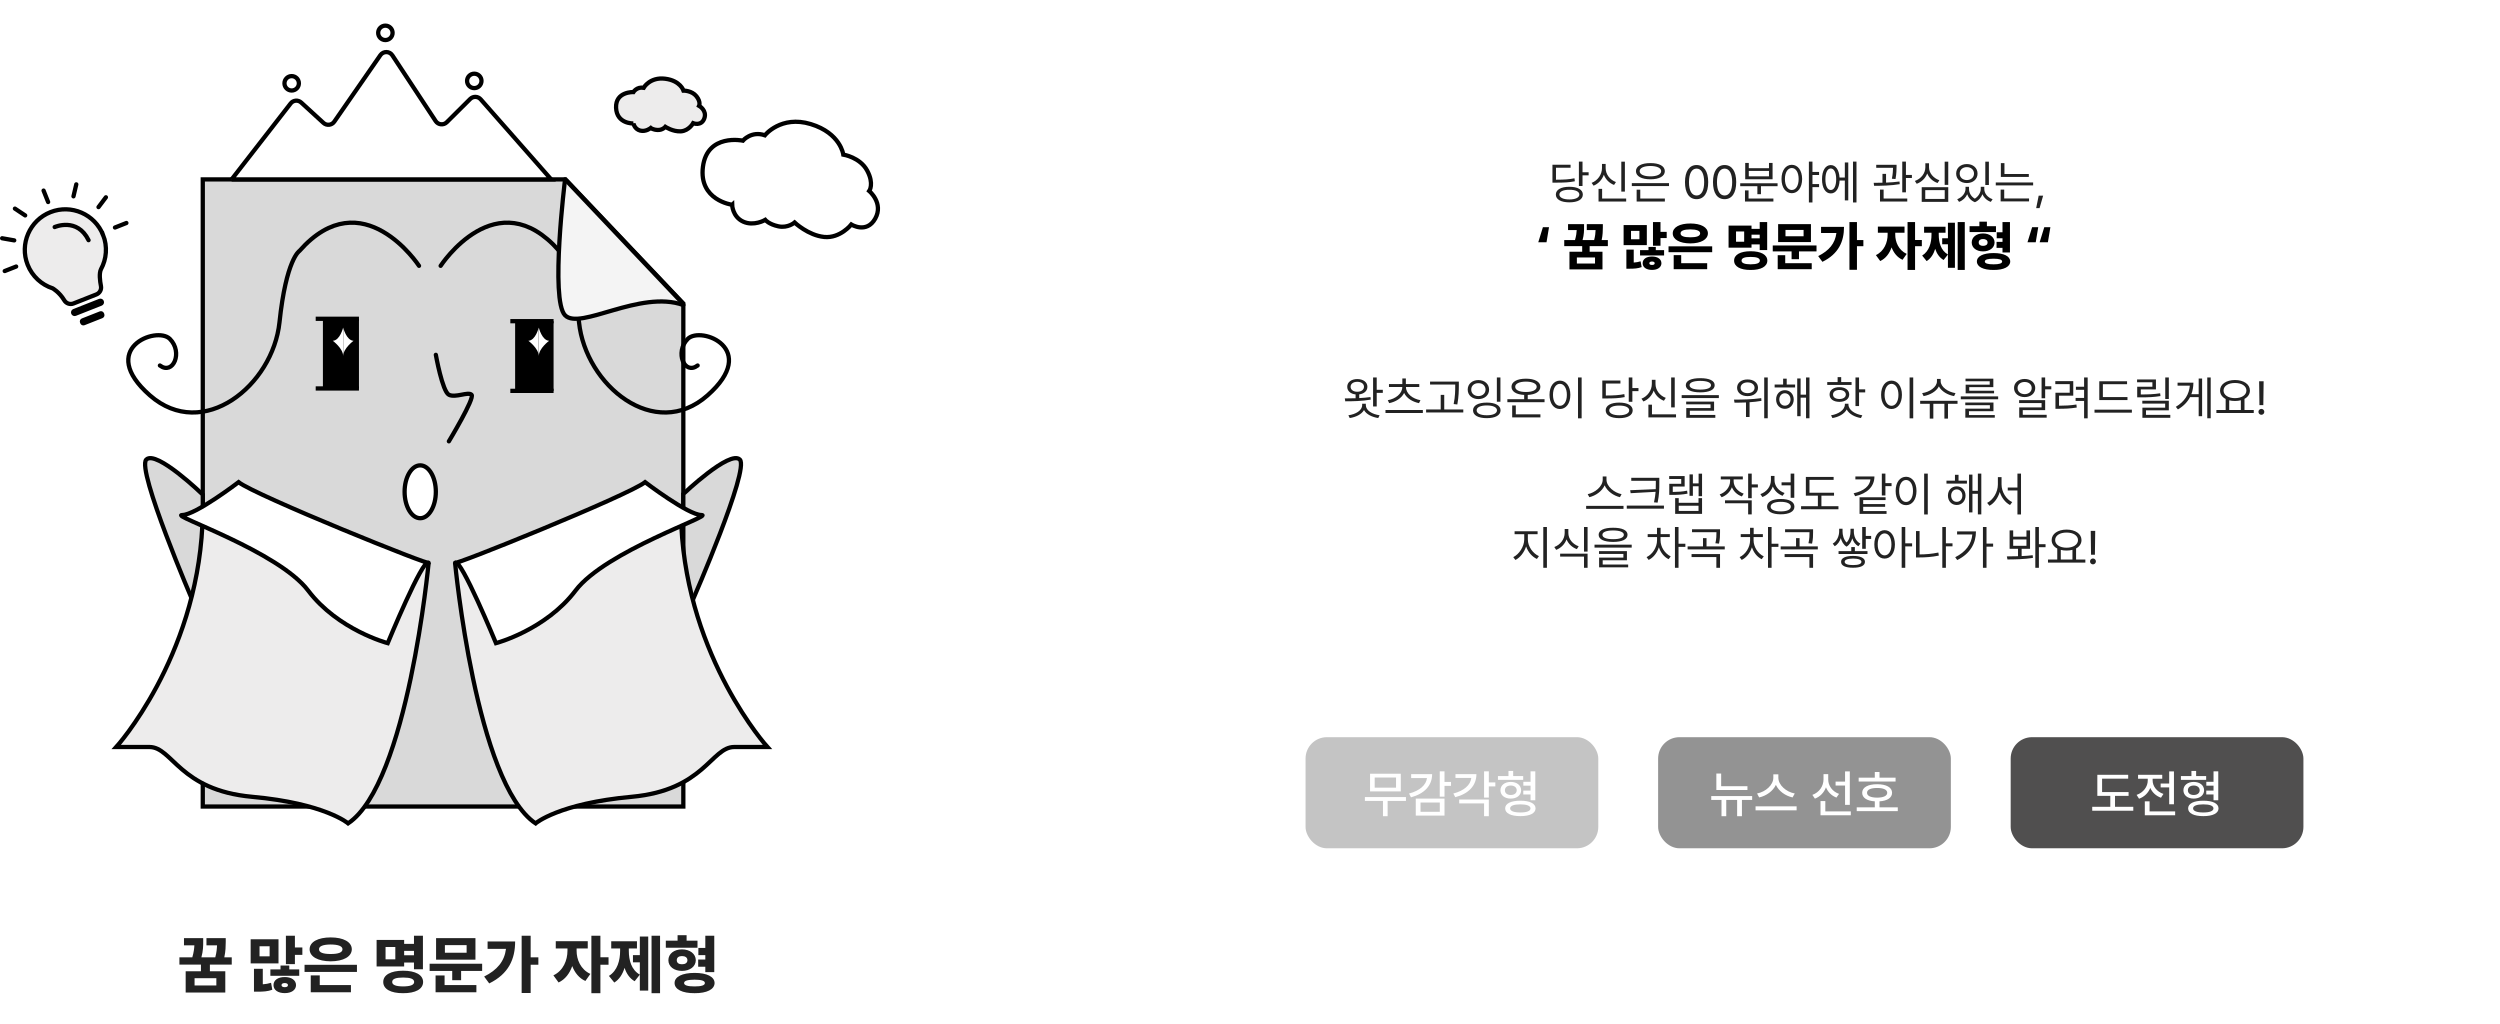 <svg width="1170" height="479" viewBox="0 0 1170 479" fill="none" xmlns="http://www.w3.org/2000/svg">
<path d="M95.098 439.061V440.789C95.098 442.591 95.098 444.949 94.248 448.025H100.752C101.367 445.726 101.514 443.953 101.572 442.4H96.621V439.061H105.645V440.877C105.615 442.796 105.615 445.11 104.971 448.025H108.457V451.424H98.232V454.559H105.439V464.49H86.894V454.559H94.043V451.424H83.965V448.025H90C90.689 445.682 90.894 443.895 90.967 442.4H86.103V439.061H95.098ZM91.055 457.811V461.209H101.25V457.811H91.055ZM138.018 437.918V443.426H141.504V446.883H138.018V451.219H133.799V437.918H138.018ZM130.342 439.588V450.867H117.305V439.588H130.342ZM121.465 442.84V447.557H126.182V442.84H121.465ZM122.988 453.387V460.652C124.38 460.55 125.625 460.345 126.855 459.949L127.441 463.201C125.303 463.992 123.252 464.109 120.439 464.109H118.857V453.387H122.988ZM140.039 453.68V456.668H126.533V453.68H131.279V451.863H135.381V453.68H140.039ZM133.271 457.254C136.377 457.254 138.516 458.689 138.545 461.033C138.516 463.348 136.377 464.783 133.271 464.783C130.107 464.783 127.998 463.348 127.998 461.033C127.998 458.689 130.107 457.254 133.271 457.254ZM133.271 460.066C132.393 460.096 131.748 460.359 131.748 461.033C131.748 461.736 132.393 462 133.271 462C134.121 462 134.766 461.736 134.766 461.033C134.766 460.359 134.121 460.096 133.271 460.066ZM167.051 451.541V454.852H142.529V451.541H167.051ZM164.238 461.004V464.373H145.43V456.492H149.648V461.004H164.238ZM154.775 438.709C160.693 438.709 164.619 440.818 164.648 444.246C164.619 447.732 160.693 449.871 154.775 449.9C148.828 449.871 144.902 447.732 144.902 444.246C144.902 440.818 148.828 438.709 154.775 438.709ZM154.775 442.02C151.23 442.049 149.268 442.781 149.297 444.246C149.268 445.799 151.23 446.473 154.775 446.473C158.291 446.473 160.283 445.799 160.283 444.246C160.283 442.781 158.291 442.049 154.775 442.02ZM197.93 437.918V453.621H193.74V450.457H189.141V452.303H176.25V439.881H189.141V441.727H193.74V437.918H197.93ZM180.439 443.191V448.963H185.01V443.191H180.439ZM188.643 454.295C194.443 454.295 197.988 456.229 198.018 459.568C197.988 462.908 194.443 464.842 188.643 464.812C182.9 464.842 179.355 462.908 179.355 459.568C179.355 456.229 182.9 454.295 188.643 454.295ZM188.643 457.488C185.273 457.488 183.545 458.104 183.545 459.568C183.545 460.975 185.273 461.619 188.643 461.648C192.07 461.619 193.799 460.975 193.828 459.568C193.799 458.104 192.07 457.488 188.643 457.488ZM189.141 447.059H193.74V445.008H189.141V447.059ZM225.645 451.043V454.383H215.801V458.748H211.641V454.383H201.064V451.043H225.645ZM222.51 439.061V449.139H204.082V439.061H222.51ZM208.213 442.312V445.887H218.379V442.312H208.213ZM222.949 461.004V464.373H203.848V456.521H208.066V461.004H222.949ZM248.35 437.918V448.025H251.953V451.482H248.35V464.725H244.131V437.918H248.35ZM241.084 440.613C241.084 448.787 238.096 455.76 228.955 460.242L226.582 457.02C232.749 453.929 236.06 449.915 236.807 444.07H228.193V440.613H241.084ZM269.854 444.949C269.824 448.992 271.699 453.709 276.299 455.789L273.955 459.1C270.996 457.781 268.975 455.188 267.803 452.127C266.616 455.525 264.507 458.367 261.416 459.803L258.984 456.463C263.643 454.295 265.576 449.344 265.576 444.949V443.895H260.098V440.467H275.068V443.895H269.854V444.949ZM280.986 437.918V447.996H284.795V451.482H280.986V464.812H276.768V437.918H280.986ZM308.906 437.918V464.812H304.922V437.918H308.906ZM303.369 438.299V463.611H299.443V450.369H296.221V447H299.443V438.299H303.369ZM294.287 444.979C294.287 449.402 295.459 453.855 299.443 456.141L297.012 459.217C294.683 457.884 293.188 455.657 292.295 452.947C291.387 455.892 289.849 458.382 287.49 459.832L284.971 456.727C288.984 454.236 290.215 449.432 290.215 444.979V443.895H286.055V440.525H298.096V443.895H294.287V444.979ZM326.426 440.232V443.543H311.602V440.232H317.109V437.684H321.328V440.232H326.426ZM319.16 444.305C322.881 444.305 325.605 446.385 325.635 449.373C325.605 452.361 322.881 454.383 319.16 454.383C315.439 454.383 312.803 452.361 312.803 449.373C312.803 446.385 315.439 444.305 319.16 444.305ZM319.16 447.439C317.695 447.439 316.729 448.084 316.729 449.373C316.729 450.662 317.695 451.277 319.16 451.277C320.654 451.277 321.709 450.662 321.709 449.373C321.709 448.084 320.654 447.439 319.16 447.439ZM334.277 437.918V454.969H330.088V452.42H326.748V449.051H330.088V447H326.836V443.631H330.088V437.918H334.277ZM325.078 455.32C330.82 455.32 334.395 457.078 334.424 460.066C334.395 463.025 330.82 464.842 325.078 464.812C319.307 464.842 315.703 463.025 315.703 460.066C315.703 457.078 319.307 455.32 325.078 455.32ZM325.078 458.484C321.855 458.514 320.156 458.953 320.156 460.066C320.156 461.15 321.855 461.648 325.078 461.648C328.213 461.648 329.883 461.15 329.883 460.066C329.883 458.953 328.213 458.514 325.078 458.484Z" fill="#222222"/>
<g filter="url(#filter0_d_1035_872)">
<path fill-rule="evenodd" clip-rule="evenodd" d="M585.891 0C552.202 0 524.891 27.311 524.891 61V202.9L466.154 231.423C462.399 233.246 462.399 238.595 466.154 240.418L524.891 268.941V410C524.891 443.689 552.202 471 585.891 471H1102.89C1136.58 471 1163.89 443.689 1163.89 410V61C1163.89 27.311 1136.58 0 1102.89 0H585.891Z" fill="white"/>
</g>
<path d="M740.617 75.641V80.625H743.475V82.043H740.617V87.049H738.92V75.641H740.617ZM734.473 87.414C738.361 87.414 740.768 88.768 740.768 91.045C740.768 93.365 738.361 94.697 734.473 94.697C730.562 94.697 728.135 93.365 728.135 91.045C728.135 88.768 730.562 87.414 734.473 87.414ZM734.473 88.811C731.594 88.789 729.789 89.648 729.789 91.045C729.789 92.463 731.594 93.344 734.473 93.344C737.33 93.344 739.135 92.463 739.135 91.045C739.135 89.648 737.33 88.789 734.473 88.811ZM735.031 77.102V78.498H728.199V84.106C732.066 84.084 734.301 83.966 736.857 83.439L737.029 84.836C734.365 85.373 732.066 85.481 728.027 85.481H726.545V77.102H735.031ZM760.447 75.662V89.67H758.771V75.662H760.447ZM761.049 92.914V94.332H748.115V88.381H749.791V92.914H761.049ZM751.445 78.648C751.424 81.549 753.422 84.17 756.258 85.201L755.377 86.555C753.164 85.706 751.445 83.987 750.607 81.785C749.759 84.127 748.019 86.007 745.795 86.898L744.871 85.588C747.771 84.471 749.727 81.656 749.727 78.648V76.736H751.445V78.648ZM781.094 85.717V87.092H763.691V85.717H781.094ZM779.16 92.914V94.332H765.947V88.768H767.645V92.914H779.16ZM772.393 76.328C776.496 76.307 779.139 77.725 779.139 80.109C779.139 82.494 776.496 83.912 772.393 83.912C768.246 83.912 765.625 82.494 765.625 80.109C765.625 77.725 768.246 76.307 772.393 76.328ZM772.393 77.682C769.32 77.682 767.344 78.606 767.365 80.109C767.344 81.613 769.32 82.537 772.393 82.537C775.443 82.537 777.42 81.613 777.42 80.109C777.42 78.606 775.443 77.682 772.393 77.682ZM794.006 93.215C790.547 93.215 788.57 90.314 788.57 85.223C788.57 80.174 790.59 77.231 794.006 77.231C797.422 77.231 799.441 80.174 799.441 85.223C799.441 90.314 797.443 93.215 794.006 93.215ZM794.006 91.496C796.24 91.496 797.551 89.24 797.551 85.223C797.551 81.205 796.24 78.906 794.006 78.906C791.771 78.906 790.439 81.205 790.439 85.223C790.439 89.24 791.75 91.496 794.006 91.496ZM807.111 93.215C803.652 93.215 801.676 90.314 801.676 85.223C801.676 80.174 803.695 77.231 807.111 77.231C810.527 77.231 812.547 80.174 812.547 85.223C812.547 90.314 810.549 93.215 807.111 93.215ZM807.111 91.496C809.346 91.496 810.656 89.24 810.656 85.223C810.656 81.205 809.346 78.906 807.111 78.906C804.877 78.906 803.545 81.205 803.545 85.223C803.545 89.24 804.855 91.496 807.111 91.496ZM831.904 85.76V87.135H824.127V90.873H822.451V87.135H814.416V85.76H831.904ZM829.949 92.914V94.332H816.65V89.111H818.326V92.914H829.949ZM818.434 76.264V78.713H827.887V76.264H829.562V83.891H816.758V76.264H818.434ZM818.434 82.516H827.887V80.002H818.434V82.516ZM838.564 77.123C841.379 77.144 843.377 79.723 843.398 83.783C843.377 87.844 841.379 90.422 838.564 90.422C835.729 90.422 833.752 87.844 833.752 83.783C833.752 79.723 835.729 77.144 838.564 77.123ZM838.564 78.627C836.674 78.648 835.342 80.668 835.342 83.783C835.342 86.898 836.674 88.918 838.564 88.918C840.477 88.918 841.766 86.898 841.766 83.783C841.766 80.668 840.477 78.648 838.564 78.627ZM851.326 80.453V81.893H848.232V86.147H851.326V87.564H848.232V94.74H846.557V75.641H848.232V80.453H851.326ZM868.836 75.641V94.74H867.203V75.641H868.836ZM864.99 76.049V93.773H863.379V84.492H860.93C860.747 88.209 859.168 90.529 856.805 90.529C854.312 90.529 852.701 87.951 852.701 83.891C852.701 79.83 854.312 77.252 856.805 77.252C859.125 77.252 860.693 79.497 860.908 83.096H863.379V76.049H864.99ZM856.805 78.842C855.258 78.842 854.27 80.775 854.291 83.891C854.27 86.984 855.258 88.939 856.805 88.918C858.352 88.939 859.34 86.984 859.34 83.891C859.34 80.775 858.352 78.842 856.805 78.842ZM887.592 77.123V78.133C887.57 79.379 887.57 81.291 887.098 83.783L885.4 83.654C885.862 81.366 885.905 79.744 885.938 78.541H878.074V77.123H887.592ZM882.672 81.356V85.459C884.788 85.373 886.979 85.223 888.967 84.943L889.074 86.189C885.078 86.877 880.459 86.963 877.064 86.963L876.893 85.566C878.128 85.556 879.524 85.545 880.996 85.502V81.356H882.672ZM891.975 75.641V81.871H894.768V83.311H891.975V90.014H890.256V75.641H891.975ZM892.598 92.914V94.332H879.836V88.725H881.533V92.914H892.598ZM911.783 75.662V86.512H910.107V75.662H911.783ZM911.783 87.607V94.482H899.365V87.607H911.783ZM901.02 88.982V93.107H910.129V88.982H901.02ZM902.781 78.283C902.76 80.99 904.822 83.375 907.637 84.363L906.777 85.652C904.564 84.89 902.803 83.278 901.943 81.184C901.095 83.418 899.312 85.18 897.023 86.018L896.164 84.686C899.064 83.676 901.062 81.098 901.062 78.283V76.414H902.781V78.283ZM921.494 88.467C921.494 90.153 922.396 91.947 924.223 92.978C926.027 91.851 926.994 89.949 926.994 88.467V87.414H928.648V88.467C928.648 90.422 930.088 92.398 932.537 93.236L931.699 94.482C929.787 93.806 928.444 92.474 927.789 90.873C927.198 92.42 926.027 93.881 924.266 94.633C922.407 93.924 921.226 92.517 920.656 90.916C919.979 92.463 918.658 93.795 916.832 94.482L915.973 93.236C918.379 92.334 919.84 90.293 919.861 88.467V87.414H921.494V88.467ZM930.797 75.662V86.576H929.121V75.662H930.797ZM920.484 76.779C923.385 76.779 925.49 78.584 925.49 81.248C925.49 83.869 923.385 85.674 920.484 85.674C917.584 85.674 915.479 83.869 915.479 81.248C915.479 78.584 917.584 76.779 920.484 76.779ZM920.484 78.219C918.529 78.197 917.111 79.465 917.133 81.248C917.111 83.01 918.529 84.256 920.484 84.277C922.418 84.256 923.836 83.01 923.836 81.248C923.836 79.465 922.418 78.197 920.484 78.219ZM949.488 81.441V82.795H936.404V76.35H938.08V81.441H949.488ZM951.508 85.394V86.769H934.02V85.394H951.508ZM949.596 92.871V94.268H936.297V88.725H937.973V92.871H949.596ZM956.191 91.561L954.516 97.404H952.926L954.107 91.561H956.191Z" fill="#222222"/>
<path d="M751.831 224.455C751.831 227.721 755.569 230.643 758.899 231.266L758.126 232.684C755.247 232.018 752.207 229.966 750.972 227.141C749.736 229.955 746.707 232.007 743.817 232.684L743.044 231.266C746.353 230.621 750.069 227.742 750.069 224.455V222.994H751.831V224.455ZM759.802 236.744V238.141H742.313V236.744H759.802ZM776.56 223.596V225.959C776.56 228.773 776.56 231.373 775.765 235.24L774.067 235.09C774.486 233.253 774.701 231.663 774.819 230.17L763.153 230.814L762.917 229.418L774.884 228.924C774.916 227.914 774.916 226.937 774.927 225.959V225.014H763.433V223.596H776.56ZM778.729 236.637V238.055H761.327V236.637H778.729ZM796.562 221.662V232.232H794.95V227.57H792.265V232.039H790.696V222.006H792.265V226.217H794.95V221.662H796.562ZM785.647 233.113V235.305H794.907V233.113H796.562V240.482H783.972V233.113H785.647ZM785.647 239.107H794.907V236.68H785.647V239.107ZM788.419 222.801V227.699H782.854V230.234C785.368 230.202 787.291 230.105 789.558 229.633L789.751 231.029C787.28 231.502 785.239 231.609 782.468 231.609H781.222V226.41H786.808V224.176H781.179V222.801H788.419ZM811.343 225.186C811.343 227.721 813.212 230.041 816.048 231.029L815.188 232.34C813.008 231.566 811.343 229.998 810.526 228.021C809.71 230.191 807.959 231.878 805.714 232.705L804.812 231.395C807.669 230.385 809.667 227.914 809.688 225.186V224.369H805.327V222.994H815.64V224.369H811.343V225.186ZM819.808 221.641V226.689H822.687V228.129H819.808V233.156H818.132V221.641H819.808ZM819.808 234.166V240.74H818.132V235.541H807.304V234.166H819.808ZM830.464 224.648C830.442 227.377 832.376 229.783 835.19 230.729L834.245 232.039C832.14 231.244 830.485 229.697 829.669 227.678C828.842 229.966 827.091 231.749 824.792 232.619L823.868 231.244C826.812 230.213 828.767 227.678 828.788 224.713V222.736H830.464V224.648ZM839.724 221.641V232.963H838.026V227.141H833.772V225.744H838.026V221.641H839.724ZM833.386 233.521C837.36 233.521 839.788 234.832 839.788 237.131C839.788 239.408 837.36 240.697 833.386 240.697C829.411 240.697 826.983 239.408 826.983 237.131C826.983 234.832 829.411 233.521 833.386 233.521ZM833.386 234.854C830.464 234.854 828.638 235.713 828.659 237.131C828.638 238.506 830.464 239.344 833.386 239.344C836.308 239.344 838.112 238.506 838.112 237.131C838.112 235.713 836.308 234.854 833.386 234.854ZM858.329 230.6V231.975H852.421V236.916H860.392V238.334H842.903V236.916H850.767V231.975H845.138V223.209H858.136V224.584H846.835V230.6H858.329ZM882.37 221.641V226.109H885.249V227.506H882.37V231.867H880.694V221.641H882.37ZM877.235 222.994C877.214 227.764 873.841 230.943 868.212 232.232L867.503 230.857C872.369 229.794 875.087 227.377 875.366 224.369H868.319V222.994H877.235ZM882.456 232.727V234.016H871.972V235.906H882.241V237.195H871.972V239.172H882.907V240.482H870.274V232.727H882.456ZM902.2 221.641V240.783H900.503V221.641H902.2ZM892.038 223.123C894.874 223.145 896.915 225.723 896.915 229.783C896.915 233.844 894.874 236.422 892.038 236.422C889.181 236.422 887.161 233.844 887.161 229.783C887.161 225.723 889.181 223.145 892.038 223.123ZM892.038 224.627C890.126 224.648 888.794 226.668 888.794 229.783C888.794 232.898 890.126 234.918 892.038 234.918C893.95 234.918 895.282 232.898 895.282 229.783C895.282 226.668 893.95 224.648 892.038 224.627ZM920.526 224.949V226.324H910.944V224.949H914.919V222.221H916.595V224.949H920.526ZM915.735 227.613C918.142 227.613 919.86 229.418 919.882 231.953C919.86 234.51 918.142 236.336 915.735 236.336C913.351 236.336 911.632 234.51 911.632 231.953C911.632 229.418 913.351 227.613 915.735 227.613ZM915.735 229.031C914.231 229.053 913.136 230.277 913.136 231.953C913.136 233.65 914.231 234.875 915.735 234.854C917.261 234.875 918.378 233.65 918.378 231.953C918.378 230.277 917.261 229.053 915.735 229.031ZM927.251 221.641V240.74H925.64V231.094H923.104V239.795H921.515V222.113H923.104V229.697H925.64V221.641H927.251ZM936.726 226.775C936.726 230.234 938.938 233.715 941.71 234.982L940.7 236.357C938.53 235.24 936.736 232.952 935.888 230.234C935.039 233.092 933.245 235.541 931.075 236.701L929.979 235.348C932.772 233.973 935.007 230.299 935.007 226.775V223.295H936.726V226.775ZM945.835 221.641V240.783H944.159V229.547H939.626V228.172H944.159V221.641H945.835ZM715.039 252.506C715.039 255.75 717.402 259.037 720.217 260.262L719.271 261.594C717.037 260.573 715.104 258.371 714.223 255.729C713.32 258.532 711.397 260.971 709.217 262.066L708.207 260.734C710.936 259.424 713.32 255.814 713.342 252.506V250.014H708.83V248.617H719.594V250.014H715.039V252.506ZM723.955 246.641V265.74H722.258V246.641H723.955ZM733.988 249.412C733.967 252.205 735.986 254.676 738.822 255.664L737.963 256.996C735.75 256.19 733.999 254.536 733.15 252.42C732.302 254.687 730.529 256.47 728.295 257.34L727.414 256.008C730.271 254.955 732.27 252.291 732.27 249.412V247.586H733.988V249.412ZM742.99 259.102V265.74H741.314V260.498H730.143V259.102H742.99ZM742.99 246.641V258.156H741.314V246.641H742.99ZM754.936 246.984C759.189 246.984 761.682 248.145 761.682 250.271C761.682 252.441 759.189 253.602 754.936 253.623C750.682 253.602 748.168 252.441 748.168 250.271C748.168 248.145 750.682 246.984 754.936 246.984ZM754.936 248.252C751.756 248.252 749.908 249.025 749.93 250.271C749.908 251.604 751.756 252.334 754.936 252.334C758.094 252.334 759.963 251.604 759.963 250.271C759.963 249.025 758.094 248.252 754.936 248.252ZM763.637 254.912V256.287H746.234V254.912H763.637ZM761.402 257.941V262.217H750.059V264.193H761.982V265.525H748.383V260.971H759.748V259.23H748.34V257.941H761.402ZM777.129 252.871C777.129 255.922 779.127 259.059 781.898 260.391L780.91 261.701C778.805 260.67 777.14 258.586 776.355 256.115C775.518 258.769 773.745 260.992 771.564 262.045L770.598 260.734C773.391 259.424 775.475 256.158 775.496 252.871V251.346H771.113V249.971H775.475V247.006H777.172V249.971H781.469V251.346H777.129V252.871ZM785.551 246.641V254.482H788.752V255.922H785.551V265.74H783.875V246.641H785.551ZM807.186 255.729V257.125H789.805V255.729H797.002V251.861H798.656V255.729H807.186ZM804.973 259.316V265.74H803.254V260.713H791.652V259.316H804.973ZM804.973 247.693V249.133C804.973 250.594 804.973 252.248 804.5 254.418L802.803 254.246C803.297 252.098 803.297 250.572 803.297 249.133V249.068H791.867V247.693H804.973ZM820.678 252.871C820.678 255.922 822.676 259.059 825.447 260.391L824.459 261.701C822.354 260.67 820.688 258.586 819.904 256.115C819.066 258.769 817.294 260.992 815.113 262.045L814.146 260.734C816.939 259.424 819.023 256.158 819.045 252.871V251.346H814.662V249.971H819.023V247.006H820.721V249.971H825.018V251.346H820.678V252.871ZM829.1 246.641V254.482H832.301V255.922H829.1V265.74H827.424V246.641H829.1ZM850.734 255.729V257.125H833.354V255.729H840.551V251.861H842.205V255.729H850.734ZM848.521 259.316V265.74H846.803V260.713H835.201V259.316H848.521ZM848.521 247.693V249.133C848.521 250.594 848.521 252.248 848.049 254.418L846.352 254.246C846.846 252.098 846.846 250.572 846.846 249.133V249.068H835.416V247.693H848.521ZM873.186 246.641V250.809H875.699V252.227H873.186V256.824H871.51V246.641H873.186ZM862.314 248.789C862.314 250.196 862.712 252.42 864.205 253.902C865.623 252.463 866.031 250.271 866.031 248.811V247.479H866.396V247.457H867.6V248.789C867.6 250.809 868.438 253.279 870.65 254.418L869.727 255.621C868.233 254.837 867.342 253.473 866.869 251.947C866.429 253.483 865.623 254.966 864.184 255.836C862.723 254.944 861.906 253.387 861.498 251.84C860.993 253.365 860.102 254.805 858.641 255.621L857.717 254.418C859.865 253.193 860.703 250.594 860.725 248.789V247.457H862.314V248.789ZM873.98 257.941V259.273H860.445V257.941H866.396V256.029H868.072V257.941H873.98ZM867.234 260.176C870.736 260.176 872.799 261.164 872.799 262.926C872.799 264.752 870.736 265.697 867.234 265.697C863.668 265.697 861.605 264.752 861.627 262.926C861.605 261.164 863.668 260.176 867.234 260.176ZM867.234 261.4C864.699 261.422 863.281 261.98 863.303 262.926C863.281 263.914 864.699 264.473 867.234 264.451C869.705 264.473 871.145 263.914 871.145 262.926C871.145 261.98 869.705 261.422 867.234 261.4ZM881.994 248.123C884.809 248.145 886.807 250.723 886.828 254.783C886.807 258.844 884.809 261.422 881.994 261.422C879.158 261.422 877.182 258.844 877.182 254.783C877.182 250.723 879.158 248.145 881.994 248.123ZM881.994 249.627C880.104 249.648 878.771 251.668 878.771 254.783C878.771 257.898 880.104 259.918 881.994 259.918C883.906 259.918 885.195 257.898 885.195 254.783C885.195 251.668 883.906 249.648 881.994 249.627ZM891.662 246.641V254.268H894.863V255.729H891.662V265.74H889.986V246.641H891.662ZM913.77 254.268V255.686H910.676V265.74H909V246.641H910.676V254.268H913.77ZM898.365 248.531V259.467C901.158 259.456 904.005 259.241 907.152 258.586L907.367 260.025C904.08 260.691 901.115 260.885 898.215 260.885H896.689V248.531H898.365ZM929.689 246.641V254.418H932.783V255.836H929.689V265.74H928.014V246.641H929.689ZM924.748 248.703C924.748 254.117 922.213 259.037 915.982 262.109L915.037 260.777C919.979 258.317 922.664 254.644 923.051 250.121H915.918V248.703H924.748ZM942.172 248.23V251.152H948.381V248.23H950.057V256.824H946.125V260.24C947.887 260.176 949.659 260.047 951.303 259.832L951.41 261.1C947.371 261.744 942.838 261.809 939.486 261.83L939.207 260.391C940.765 260.38 942.559 260.369 944.428 260.305V256.824H940.496V248.23H942.172ZM942.172 255.449H948.381V252.463H942.172V255.449ZM954.203 246.641V254.676H957.318V256.094H954.203V265.74H952.527V246.641H954.203ZM975.945 261.873V263.291H958.457V261.873H962.797V256.717C961.164 255.868 960.176 254.493 960.176 252.764C960.176 249.799 963.076 247.865 967.158 247.844C971.24 247.865 974.141 249.799 974.141 252.764C974.141 254.461 973.185 255.825 971.605 256.674V261.873H975.945ZM967.158 249.24C964.021 249.219 961.809 250.637 961.809 252.764C961.809 254.891 964.021 256.33 967.158 256.33C970.273 256.33 972.508 254.891 972.508 252.764C972.508 250.637 970.273 249.219 967.158 249.24ZM964.451 261.873H969.908V257.318C969.081 257.544 968.157 257.662 967.158 257.662C966.181 257.662 965.268 257.555 964.451 257.34V261.873ZM980.564 248.445L980.414 259.617H978.609L978.459 248.445H980.564ZM979.512 264.129C978.76 264.129 978.115 263.506 978.137 262.732C978.115 261.98 978.76 261.357 979.512 261.357C980.264 261.357 980.887 261.98 980.887 262.732C980.887 263.506 980.264 264.129 979.512 264.129Z" fill="#222222"/>
<path d="M644.302 176.662V182.441H647.159V183.859H644.302V190.24H642.604V176.662H644.302ZM639.21 189.596C639.21 192.109 642.196 193.871 645.655 194.344L645.011 195.654C642.11 195.192 639.479 193.936 638.351 191.895C637.212 193.936 634.569 195.192 631.669 195.654L631.046 194.344C634.505 193.871 637.491 192.109 637.491 189.596V188.951H639.21V189.596ZM629.37 186.459C630.863 186.459 632.604 186.448 634.419 186.373V184.59C632.056 184.343 630.487 182.957 630.509 181.002C630.487 178.854 632.421 177.414 635.214 177.393C638.007 177.414 639.94 178.854 639.94 181.002C639.94 182.925 638.415 184.3 636.116 184.568V186.309C637.91 186.212 639.715 186.062 641.38 185.814L641.509 187.018C637.47 187.748 632.894 187.812 629.585 187.812L629.37 186.459ZM635.214 178.682C633.366 178.682 632.077 179.605 632.077 181.002C632.077 182.398 633.366 183.344 635.214 183.344C637.062 183.344 638.351 182.398 638.351 181.002C638.351 179.605 637.062 178.682 635.214 178.682ZM665.894 191.873V193.291H648.405V191.873H665.894ZM657.987 181.109C657.987 184.268 661.146 186.652 664.776 187.297L664.089 188.672C661.07 188.06 658.32 186.405 657.128 183.902C655.914 186.405 653.164 188.06 650.146 188.672L649.479 187.297C653.089 186.652 656.269 184.268 656.269 181.109H650.038V179.734H656.29V177.113H657.944V179.734H664.218V181.109H657.987ZM682.737 178.574V180.486C682.716 182.828 682.716 185.449 682.028 189.295L680.31 189.102C681.04 185.449 681.04 182.764 681.04 180.486V179.971H669.267V178.574H682.737ZM684.821 191.637V193.033H667.419V191.637H674.251V184.805H675.905V191.637H684.821ZM702.202 176.662V188.027H700.526V176.662H702.202ZM695.821 188.414C699.796 188.414 702.245 189.746 702.267 192.045C702.245 194.365 699.796 195.697 695.821 195.697C691.804 195.697 689.376 194.365 689.376 192.045C689.376 189.746 691.804 188.414 695.821 188.414ZM695.821 189.746C692.856 189.746 691.073 190.605 691.073 192.045C691.073 193.484 692.856 194.344 695.821 194.344C698.765 194.344 700.591 193.484 700.591 192.045C700.591 190.605 698.765 189.746 695.821 189.746ZM691.89 177.865C694.79 177.887 696.896 179.691 696.896 182.334C696.896 184.977 694.79 186.76 691.89 186.781C688.989 186.76 686.884 184.977 686.884 182.334C686.884 179.691 688.989 177.887 691.89 177.865ZM691.89 179.326C689.935 179.305 688.517 180.529 688.538 182.334C688.517 184.117 689.935 185.342 691.89 185.363C693.823 185.342 695.241 184.117 695.241 182.334C695.241 180.529 693.823 179.305 691.89 179.326ZM722.849 186.824V188.221H705.446V186.824H713.31V184.826C709.646 184.644 707.38 183.258 707.38 181.002C707.38 178.66 710.001 177.221 714.147 177.221C718.251 177.221 720.894 178.66 720.894 181.002C720.894 183.258 718.605 184.644 714.985 184.826V186.824H722.849ZM720.915 193.914V195.332H707.702V189.768H709.399V193.914H720.915ZM714.147 178.596C711.075 178.596 709.099 179.541 709.12 181.002C709.099 182.549 711.075 183.451 714.147 183.451C717.198 183.451 719.175 182.549 719.175 181.002C719.175 179.541 717.198 178.596 714.147 178.596ZM740.208 176.641V195.783H738.511V176.641H740.208ZM730.046 178.123C732.882 178.145 734.923 180.723 734.923 184.783C734.923 188.844 732.882 191.422 730.046 191.422C727.188 191.422 725.169 188.844 725.169 184.783C725.169 180.723 727.188 178.145 730.046 178.123ZM730.046 179.627C728.134 179.648 726.802 181.668 726.802 184.783C726.802 187.898 728.134 189.918 730.046 189.918C731.958 189.918 733.29 187.898 733.29 184.783C733.29 181.668 731.958 179.648 730.046 179.627ZM763.948 176.641V181.625H766.806V183.043H763.948V188.049H762.251V176.641H763.948ZM757.804 188.414C761.692 188.414 764.099 189.768 764.099 192.045C764.099 194.365 761.692 195.697 757.804 195.697C753.894 195.697 751.466 194.365 751.466 192.045C751.466 189.768 753.894 188.414 757.804 188.414ZM757.804 189.811C754.925 189.789 753.12 190.648 753.12 192.045C753.12 193.463 754.925 194.344 757.804 194.344C760.661 194.344 762.466 193.463 762.466 192.045C762.466 190.648 760.661 189.789 757.804 189.811ZM758.362 178.102V179.498H751.53V185.105C755.397 185.084 757.632 184.966 760.188 184.439L760.36 185.836C757.696 186.373 755.397 186.48 751.358 186.48H749.876V178.102H758.362ZM783.778 176.662V190.67H782.103V176.662H783.778ZM784.38 193.914V195.332H771.446V189.381H773.122V193.914H784.38ZM774.776 179.648C774.755 182.549 776.753 185.17 779.589 186.201L778.708 187.555C776.495 186.706 774.776 184.987 773.938 182.785C773.09 185.127 771.35 187.007 769.126 187.898L768.202 186.588C771.103 185.471 773.058 182.656 773.058 179.648V177.736H774.776V179.648ZM795.724 176.984C799.978 176.984 802.47 178.145 802.47 180.271C802.47 182.441 799.978 183.602 795.724 183.623C791.47 183.602 788.956 182.441 788.956 180.271C788.956 178.145 791.47 176.984 795.724 176.984ZM795.724 178.252C792.544 178.252 790.696 179.025 790.718 180.271C790.696 181.604 792.544 182.334 795.724 182.334C798.882 182.334 800.751 181.604 800.751 180.271C800.751 179.025 798.882 178.252 795.724 178.252ZM804.425 184.912V186.287H787.022V184.912H804.425ZM802.19 187.941V192.217H790.847V194.193H802.771V195.525H789.171V190.971H800.536V189.23H789.128V187.941H802.19ZM817.853 177.586C820.71 177.564 822.751 179.133 822.751 181.475C822.751 183.795 820.71 185.406 817.853 185.385C814.995 185.406 812.954 183.795 812.954 181.475C812.954 179.133 814.995 177.564 817.853 177.586ZM817.853 178.961C815.94 178.939 814.587 179.992 814.608 181.475C814.587 182.979 815.94 184.01 817.853 183.988C819.786 184.01 821.14 182.979 821.14 181.475C821.14 179.992 819.786 178.939 817.853 178.961ZM827.306 176.662V195.762H825.651V176.662H827.306ZM811.515 187.018C815.103 187.018 820.001 186.953 824.255 186.33L824.362 187.598C822.536 187.931 820.635 188.135 818.798 188.242V195.16H817.122V188.35C815.178 188.436 813.341 188.446 811.751 188.457L811.515 187.018ZM840.11 179.949V181.324H830.528V179.949H834.503V177.221H836.179V179.949H840.11ZM835.319 182.613C837.726 182.613 839.444 184.418 839.466 186.953C839.444 189.51 837.726 191.336 835.319 191.336C832.935 191.336 831.216 189.51 831.216 186.953C831.216 184.418 832.935 182.613 835.319 182.613ZM835.319 184.031C833.815 184.053 832.72 185.277 832.72 186.953C832.72 188.65 833.815 189.875 835.319 189.854C836.845 189.875 837.962 188.65 837.962 186.953C837.962 185.277 836.845 184.053 835.319 184.031ZM846.835 176.641V195.74H845.224V186.094H842.688V194.795H841.099V177.113H842.688V184.697H845.224V176.641H846.835ZM866.536 178.811V180.164H855.149V178.811H860.005V176.512H861.681V178.811H866.536ZM860.843 181.195C863.593 181.195 865.419 182.549 865.44 184.633C865.419 186.717 863.593 188.07 860.843 188.07C858.093 188.07 856.224 186.717 856.245 184.633C856.224 182.549 858.093 181.195 860.843 181.195ZM860.843 182.506C859.038 182.506 857.835 183.344 857.856 184.633C857.835 185.922 859.038 186.738 860.843 186.738C862.626 186.738 863.829 185.922 863.851 184.633C863.829 183.344 862.626 182.506 860.843 182.506ZM870.038 176.641V182.205H872.917V183.645H870.038V190.025H868.362V176.641H870.038ZM865.075 189.273C865.054 191.895 868.169 193.828 871.563 194.365L870.919 195.654C868.062 195.171 865.387 193.796 864.259 191.637C863.099 193.796 860.445 195.171 857.577 195.654L856.933 194.365C860.306 193.828 863.399 191.895 863.399 189.273V188.951H865.075V189.273ZM895.39 176.641V195.783H893.692V176.641H895.39ZM885.228 178.123C888.063 178.145 890.104 180.723 890.104 184.783C890.104 188.844 888.063 191.422 885.228 191.422C882.37 191.422 880.351 188.844 880.351 184.783C880.351 180.723 882.37 178.145 885.228 178.123ZM885.228 179.627C883.315 179.648 881.983 181.668 881.983 184.783C881.983 187.898 883.315 189.918 885.228 189.918C887.14 189.918 888.472 187.898 888.472 184.783C888.472 181.668 887.14 179.648 885.228 179.627ZM916.122 187.576V188.973H911.653V195.891H909.978V188.973H904.8V195.891H903.124V188.973H898.634V187.576H916.122ZM908.237 178.424C908.237 181.131 911.782 183.494 915.177 183.988L914.511 185.385C911.557 184.858 908.624 183.193 907.399 180.83C906.164 183.226 903.231 184.858 900.245 185.385L899.558 183.988C902.995 183.494 906.497 181.174 906.497 178.424V177.328H908.237V178.424ZM935.136 185.514V186.846H917.647V185.514H935.136ZM932.944 188.371V192.432H921.472V194.258H933.567V195.482H919.774V191.271H931.269V189.639H919.753V188.371H932.944ZM932.88 177.221V181.174H921.601V182.85H933.224V184.074H919.925V180.014H931.183V178.445H919.86V177.221H932.88ZM957.136 176.641V180.787H960.015V182.205H957.136V186.373H955.46V176.641H957.136ZM957.136 187.275V191.938H946.651V194.129H957.845V195.482H944.997V190.648H955.46V188.629H944.954V187.275H957.136ZM947.532 177.35C950.411 177.371 952.495 179.09 952.495 181.582C952.495 184.096 950.411 185.836 947.532 185.836C944.675 185.836 942.548 184.096 942.569 181.582C942.548 179.09 944.675 177.371 947.532 177.35ZM947.532 178.768C945.62 178.746 944.202 179.928 944.224 181.582C944.202 183.258 945.62 184.461 947.532 184.461C949.444 184.461 950.841 183.258 950.841 181.582C950.841 179.928 949.444 178.746 947.532 178.768ZM977.03 176.641V195.783H975.354V187.641H971.38V186.223H975.354V182.42H971.53V181.002H975.354V176.641H977.03ZM970.284 178.381V185.17H963.624V189.875C966.492 189.864 968.866 189.757 971.767 189.316L971.917 190.734C968.866 191.207 966.417 191.314 963.366 191.314H961.948V183.795H968.63V179.777H961.884V178.381H970.284ZM995.657 185.836V187.232H982.466V178.424H995.464V179.82H984.142V185.836H995.657ZM997.72 191.723V193.141H980.231V191.723H997.72ZM1008.98 177.586V182.248H1001.89V184.611C1005.51 184.611 1007.96 184.515 1010.95 184.053L1011.1 185.363C1008.03 185.857 1005.52 185.965 1001.76 185.965H1000.21V181.002H1007.32V178.896H1000.15V177.586H1008.98ZM1015.01 187.555V192.045H1004.32V194.172H1015.7V195.525H1002.64V190.777H1013.3V188.887H1002.6V187.555H1015.01ZM1015.01 176.641V186.717H1013.34V176.641H1015.01ZM1034.61 176.641V195.74H1033V176.641H1034.61ZM1030.59 177.156V194.773H1028.98V185.857H1024.94C1023.77 188.081 1021.93 190.047 1019.27 191.615L1018.28 190.391C1022.44 187.931 1024.52 184.482 1024.83 180.486H1019.1V179.09H1026.51C1026.5 180.97 1026.2 182.785 1025.56 184.482H1028.98V177.156H1030.59ZM1054.76 191.873V193.291H1037.27V191.873H1041.61V186.717C1039.98 185.868 1038.99 184.493 1038.99 182.764C1038.99 179.799 1041.89 177.865 1045.97 177.844C1050.06 177.865 1052.96 179.799 1052.96 182.764C1052.96 184.461 1052 185.825 1050.42 186.674V191.873H1054.76ZM1045.97 179.24C1042.84 179.219 1040.62 180.637 1040.62 182.764C1040.62 184.891 1042.84 186.33 1045.97 186.33C1049.09 186.33 1051.32 184.891 1051.32 182.764C1051.32 180.637 1049.09 179.219 1045.97 179.24ZM1043.27 191.873H1048.72V187.318C1047.9 187.544 1046.97 187.662 1045.97 187.662C1045 187.662 1044.08 187.555 1043.27 187.34V191.873ZM1059.38 178.445L1059.23 189.617H1057.42L1057.27 178.445H1059.38ZM1058.33 194.129C1057.58 194.129 1056.93 193.506 1056.95 192.732C1056.93 191.98 1057.58 191.357 1058.33 191.357C1059.08 191.357 1059.7 191.98 1059.7 192.732C1059.7 193.506 1059.08 194.129 1058.33 194.129Z" fill="#222222"/>
<path d="M719.908 113.38L722.081 106.324H724.937L723.765 113.38H719.908ZM741.343 104.884V106.324C741.343 107.826 741.343 109.791 740.635 112.354H746.055C746.568 110.438 746.69 108.961 746.739 107.667H742.613V104.884H750.132V106.397C750.108 107.997 750.108 109.925 749.571 112.354H752.476V115.187H743.956V117.799H749.961V126.075H734.507V117.799H740.464V115.187H732.066V112.354H737.095C737.669 110.401 737.84 108.912 737.901 107.667H733.848V104.884H741.343ZM737.974 120.509V123.341H746.47V120.509H737.974ZM777.11 103.932V108.521H780.015V111.402H777.11V115.016H773.594V103.932H777.11ZM770.713 105.323V114.723H759.849V105.323H770.713ZM763.316 108.033V111.964H767.247V108.033H763.316ZM764.585 116.822V122.877C765.745 122.792 766.783 122.621 767.808 122.291L768.296 125.001C766.514 125.66 764.805 125.758 762.461 125.758H761.143V116.822H764.585ZM778.794 117.066V119.557H767.54V117.066H771.495V115.553H774.913V117.066H778.794ZM773.155 120.045C775.743 120.045 777.525 121.241 777.549 123.194C777.525 125.123 775.743 126.319 773.155 126.319C770.518 126.319 768.76 125.123 768.76 123.194C768.76 121.241 770.518 120.045 773.155 120.045ZM773.155 122.389C772.422 122.413 771.885 122.633 771.885 123.194C771.885 123.78 772.422 124 773.155 124C773.863 124 774.4 123.78 774.4 123.194C774.4 122.633 773.863 122.413 773.155 122.389ZM801.304 115.284V118.043H780.87V115.284H801.304ZM798.96 123.17V125.978H783.287V119.41H786.802V123.17H798.96ZM791.075 104.591C796.006 104.591 799.278 106.349 799.302 109.205C799.278 112.11 796.006 113.893 791.075 113.917C786.119 113.893 782.847 112.11 782.847 109.205C782.847 106.349 786.119 104.591 791.075 104.591ZM791.075 107.35C788.121 107.374 786.485 107.984 786.509 109.205C786.485 110.499 788.121 111.061 791.075 111.061C794.004 111.061 795.665 110.499 795.665 109.205C795.665 107.984 794.004 107.374 791.075 107.35ZM827.037 103.932V117.018H823.545V114.381H819.712V115.919H808.97V105.567H819.712V107.105H823.545V103.932H827.037ZM812.461 108.326V113.136H816.27V108.326H812.461ZM819.297 117.579C824.131 117.579 827.085 119.19 827.11 121.974C827.085 124.757 824.131 126.368 819.297 126.344C814.512 126.368 811.558 124.757 811.558 121.974C811.558 119.19 814.512 117.579 819.297 117.579ZM819.297 120.24C816.49 120.24 815.049 120.753 815.049 121.974C815.049 123.146 816.49 123.683 819.297 123.707C822.154 123.683 823.594 123.146 823.619 121.974C823.594 120.753 822.154 120.24 819.297 120.24ZM819.712 111.549H823.545V109.84H819.712V111.549ZM850.132 114.869V117.652H841.929V121.29H838.462V117.652H829.649V114.869H850.132ZM847.52 104.884V113.282H832.164V104.884H847.52ZM835.606 107.594V110.572H844.078V107.594H835.606ZM847.886 123.17V125.978H831.968V119.435H835.484V123.17H847.886ZM869.053 103.932V112.354H872.056V115.235H869.053V126.271H865.538V103.932H869.053ZM862.999 106.178C862.999 112.989 860.508 118.8 852.891 122.535L850.914 119.85C856.053 117.274 858.812 113.929 859.434 109.059H852.256V106.178H862.999ZM886.973 109.791C886.949 113.16 888.511 117.091 892.344 118.824L890.391 121.583C887.925 120.484 886.241 118.324 885.264 115.772C884.275 118.604 882.518 120.973 879.942 122.169L877.916 119.386C881.797 117.579 883.409 113.453 883.409 109.791V108.912H878.843V106.056H891.319V108.912H886.973V109.791ZM896.25 103.932V112.33H899.424V115.235H896.25V126.344H892.735V103.932H896.25ZM919.517 103.932V126.344H916.197V103.932H919.517ZM914.903 104.249V125.343H911.631V114.308H908.946V111.5H911.631V104.249H914.903ZM907.334 109.815C907.334 113.502 908.311 117.213 911.631 119.117L909.605 121.681C907.664 120.57 906.419 118.714 905.674 116.456C904.917 118.91 903.636 120.985 901.67 122.193L899.571 119.605C902.916 117.53 903.941 113.526 903.941 109.815V108.912H900.474V106.104H910.508V108.912H907.334V109.815ZM934.117 105.86V108.619H921.763V105.86H926.353V103.736H929.869V105.86H934.117ZM928.062 109.254C931.163 109.254 933.433 110.987 933.458 113.478C933.433 115.968 931.163 117.652 928.062 117.652C924.961 117.652 922.764 115.968 922.764 113.478C922.764 110.987 924.961 109.254 928.062 109.254ZM928.062 111.866C926.841 111.866 926.036 112.403 926.036 113.478C926.036 114.552 926.841 115.064 928.062 115.064C929.307 115.064 930.186 114.552 930.186 113.478C930.186 112.403 929.307 111.866 928.062 111.866ZM940.66 103.932V118.141H937.168V116.017H934.385V113.209H937.168V111.5H934.458V108.692H937.168V103.932H940.66ZM932.994 118.434C937.779 118.434 940.757 119.898 940.782 122.389C940.757 124.854 937.779 126.368 932.994 126.344C928.184 126.368 925.181 124.854 925.181 122.389C925.181 119.898 928.184 118.434 932.994 118.434ZM932.994 121.07C930.308 121.095 928.892 121.461 928.892 122.389C928.892 123.292 930.308 123.707 932.994 123.707C935.606 123.707 936.998 123.292 936.998 122.389C936.998 121.461 935.606 121.095 932.994 121.07ZM948.863 113.38L951.036 106.324H953.892L952.72 113.38H948.863ZM954.551 113.38L956.724 106.324H959.581L958.409 113.38H954.551Z" fill="black"/>
<rect x="611" y="345" width="137" height="52" rx="10" fill="#C4C4C4"/>
<path d="M657.984 373.039V374.844H649.406V381.969H647.227V374.844H638.766V373.039H657.984ZM655.57 362.117V370.367H641.18V362.117H655.57ZM643.359 363.898V368.633H653.344V363.898H643.359ZM676.031 360.992V365.938H679.078V367.789H676.031V372.852H673.805V360.992H676.031ZM670.242 362.305C670.219 367.695 666.586 371.469 660.328 373.156L659.438 371.375C664.453 370.051 667.418 367.414 667.828 364.133H660.422V362.305H670.242ZM676.031 373.742V381.711H662.578V373.742H676.031ZM664.805 375.594V379.93H673.828V375.594H664.805ZM696.773 360.992V366.172H699.82V368.047H696.773V373.273H694.547V360.992H696.773ZM690.961 362.281C690.961 367.695 687.305 371.469 681.07 373.086L680.156 371.375C685.195 370.062 688.184 367.402 688.57 364.086H681.164V362.281H690.961ZM696.773 374.188V381.992H694.547V375.992H682.898V374.188H696.773ZM712.852 363.195V364.977H701.039V363.195H705.961V360.805H708.164V363.195H712.852ZM707.039 365.938C709.875 365.938 711.867 367.508 711.891 369.852C711.867 372.195 709.875 373.742 707.039 373.742C704.18 373.742 702.211 372.195 702.211 369.852C702.211 367.508 704.18 365.938 707.039 365.938ZM707.039 367.625C705.375 367.625 704.297 368.492 704.297 369.852C704.297 371.211 705.375 372.055 707.039 372.055C708.68 372.055 709.805 371.211 709.828 369.852C709.805 368.492 708.68 367.625 707.039 367.625ZM718.523 360.992V374.516H716.297V371.82H712.898V370.016H716.297V367.695H712.922V365.891H716.297V360.992H718.523ZM711.539 374.727C715.945 374.727 718.641 376.039 718.641 378.336C718.641 380.609 715.945 381.969 711.539 381.945C707.109 381.969 704.414 380.609 704.414 378.336C704.414 376.039 707.109 374.727 711.539 374.727ZM711.539 376.438C708.516 376.438 706.734 377.094 706.734 378.336C706.734 379.555 708.516 380.258 711.539 380.234C714.492 380.258 716.273 379.555 716.273 378.336C716.273 377.094 714.492 376.438 711.539 376.438Z" fill="white"/>
<rect x="941" y="345" width="137" height="52" rx="10" fill="#504F4F"/>
<path d="M996.176 370.672V372.453H989.824V377.586H998.379V379.414H979.16V377.586H987.621V372.453H981.551V362.609H995.988V364.414H983.777V370.672H996.176ZM1017.41 361.016V376.391H1015.18V368.492H1011.18V366.688H1015.18V361.016H1017.41ZM1017.97 379.742V381.547H1003.77V375.008H1006V379.742H1017.97ZM1007.43 365.258C1007.43 367.883 1009.32 370.508 1012.49 371.562L1011.34 373.344C1008.98 372.512 1007.24 370.824 1006.32 368.75C1005.41 371.059 1003.57 372.922 1001.07 373.812L999.926 372.008C1003.16 370.906 1005.15 368.141 1005.15 365.258V364.438H1000.61V362.609H1011.93V364.438H1007.43V365.258ZM1032.48 363.195V364.977H1020.67V363.195H1025.59V360.805H1027.79V363.195H1032.48ZM1026.67 365.938C1029.5 365.938 1031.5 367.508 1031.52 369.852C1031.5 372.195 1029.5 373.742 1026.67 373.742C1023.81 373.742 1021.84 372.195 1021.84 369.852C1021.84 367.508 1023.81 365.938 1026.67 365.938ZM1026.67 367.625C1025 367.625 1023.93 368.492 1023.93 369.852C1023.93 371.211 1025 372.055 1026.67 372.055C1028.31 372.055 1029.43 371.211 1029.46 369.852C1029.43 368.492 1028.31 367.625 1026.67 367.625ZM1038.15 360.992V374.516H1035.93V371.82H1032.53V370.016H1035.93V367.695H1032.55V365.891H1035.93V360.992H1038.15ZM1031.17 374.727C1035.57 374.727 1038.27 376.039 1038.27 378.336C1038.27 380.609 1035.57 381.969 1031.17 381.945C1026.74 381.969 1024.04 380.609 1024.04 378.336C1024.04 376.039 1026.74 374.727 1031.17 374.727ZM1031.17 376.438C1028.14 376.438 1026.36 377.094 1026.36 378.336C1026.36 379.555 1028.14 380.258 1031.17 380.234C1034.12 380.258 1035.9 379.555 1035.9 378.336C1035.9 377.094 1034.12 376.438 1031.17 376.438Z" fill="white"/>
<rect x="776" y="345" width="137" height="52" rx="10" fill="#939393"/>
<path d="M817.805 367.93V369.734H803.25V362.023H805.5V367.93H817.805ZM820.008 372.57V374.375H815.227V381.992H812.977V374.375H807.891V381.992H805.664V374.375H800.859V372.57H820.008ZM832.266 363.969C832.266 367.391 835.922 370.625 839.953 371.352L838.922 373.203C835.57 372.477 832.477 370.273 831.117 367.32C829.734 370.25 826.652 372.453 823.289 373.203L822.305 371.352C826.289 370.602 829.922 367.391 829.922 363.969V362.375H832.266V363.969ZM840.82 377.375V379.227H821.602V377.375H840.82ZM855.609 364.836C855.609 367.672 857.508 370.438 860.672 371.539L859.453 373.273C857.156 372.395 855.445 370.66 854.555 368.469C853.641 370.906 851.848 372.828 849.375 373.766L848.18 372.008C851.438 370.836 853.383 367.93 853.406 364.766V362.281H855.609V364.836ZM865.711 361.016V376.672H863.484V367.625H859.055V365.797H863.484V361.016H865.711ZM866.18 379.742V381.547H852V374.914H854.25V379.742H866.18ZM887.133 363.945V365.75H869.859V363.945H877.406V361.297H879.609V363.945H887.133ZM888.164 377.82V379.625H868.945V377.82H877.406V375.031C873.727 374.809 871.5 373.355 871.5 371.023C871.5 368.492 874.172 367.016 878.508 367.016C882.797 367.016 885.492 368.492 885.492 371.023C885.492 373.355 883.254 374.809 879.609 375.031V377.82H888.164ZM878.508 368.773C875.508 368.773 873.75 369.57 873.773 371.023C873.75 372.477 875.508 373.273 878.508 373.297C881.461 373.273 883.219 372.477 883.219 371.023C883.219 369.57 881.461 368.773 878.508 368.773Z" fill="white"/>
<path d="M319.797 142.031V377.463H94.897V83.968H264.704L319.797 142.031Z" fill="#D9D9D9" stroke="black" stroke-width="2" stroke-miterlimit="10"/>
<path d="M108.39 83.968L136.027 48.406C137.232 46.854 139.519 46.654 140.971 47.991L151.383 57.519C152.882 58.903 155.276 58.626 156.435 56.951L178.017 25.814C179.376 23.863 182.296 23.893 183.609 25.876L203.893 56.674C205.068 58.457 207.57 58.703 209.084 57.212L220.053 46.316C221.428 44.948 223.683 45.025 224.965 46.485L257.948 83.953H108.405L108.39 83.968Z" fill="white" stroke="black" stroke-width="2" stroke-miterlimit="10"/>
<path d="M136.502 42.362C138.365 42.362 139.875 40.851 139.875 38.988C139.875 37.125 138.365 35.615 136.502 35.615C134.639 35.615 133.128 37.125 133.128 38.988C133.128 40.851 134.639 42.362 136.502 42.362Z" fill="white" stroke="black" stroke-width="2" stroke-miterlimit="10"/>
<path d="M221.965 41.237C223.828 41.237 225.338 39.726 225.338 37.863C225.338 36 223.828 34.49 221.965 34.49C220.102 34.49 218.591 36 218.591 37.863C218.591 39.726 220.102 41.237 221.965 41.237Z" fill="white" stroke="black" stroke-width="2" stroke-miterlimit="10"/>
<path d="M180.358 18.747C182.222 18.747 183.732 17.237 183.732 15.373C183.732 13.51 182.222 12 180.358 12C178.495 12 176.985 13.51 176.985 15.373C176.985 17.237 178.495 18.747 180.358 18.747Z" fill="white" stroke="black" stroke-width="2" stroke-miterlimit="10"/>
<path d="M196.101 124.406C196.101 124.406 169.671 84.041 140.131 117.44C140.131 117.44 133.912 121.296 130.802 150.839C127.693 180.382 95.043 206.815 70.168 185.047C45.292 163.278 73.277 152.394 79.496 158.613C85.715 164.833 81.051 175.717 74.832 171.053" stroke="black" stroke-width="2" stroke-miterlimit="10" stroke-linecap="round"/>
<path d="M206.221 124.406C206.221 124.406 232.433 84.041 261.729 117.44C261.729 117.44 267.896 121.296 270.98 150.839C274.064 180.382 306.443 206.815 331.114 185.047C355.784 163.278 328.03 152.394 321.862 158.613C315.695 164.833 320.32 175.717 326.488 171.053" stroke="black" stroke-width="2" stroke-miterlimit="10" stroke-linecap="round"/>
<path d="M167.989 149.189H151.121V181.8H167.989V149.189Z" fill="black"/>
<path d="M259.073 150.314H241.081V182.925H259.073V150.314Z" fill="black"/>
<path d="M167.988 149.189H147.747" stroke="black" stroke-width="2" stroke-miterlimit="10"/>
<path d="M167.988 181.8H147.747" stroke="black" stroke-width="2" stroke-miterlimit="10"/>
<path d="M259.074 150.314H238.833" stroke="black" stroke-width="2" stroke-miterlimit="10"/>
<path d="M259.074 182.924H238.833" stroke="black" stroke-width="2" stroke-miterlimit="10"/>
<path d="M319.796 231.179C319.796 231.179 341.57 210.477 346.236 215.077C350.902 219.678 324.245 280.756 324.245 280.756H319.796V231.179Z" fill="#D9D9D9" stroke="black" stroke-width="2" stroke-miterlimit="10"/>
<path d="M94.896 231.463C94.896 231.463 73.122 210.41 68.456 215.089C63.79 219.767 90.448 281.88 90.448 281.88H94.896V231.463Z" fill="#D9D9D9" stroke="black" stroke-width="2" stroke-miterlimit="10"/>
<path d="M203.973 166.057C203.973 166.057 207.025 183.184 210.076 184.741C213.128 186.298 219.094 183.184 220.696 184.741C222.298 186.298 210.076 206.539 210.076 206.539" stroke="black" stroke-width="2" stroke-miterlimit="10" stroke-linecap="round"/>
<path d="M196.662 242.523C200.699 242.523 203.972 236.985 203.972 230.154C203.972 223.322 200.699 217.784 196.662 217.784C192.625 217.784 189.353 223.322 189.353 230.154C189.353 236.985 192.625 242.523 196.662 242.523Z" fill="white" stroke="black" stroke-width="2" stroke-miterlimit="10"/>
<path d="M160.579 153.333C160.579 153.333 159.152 159.291 155.754 159.492C155.754 159.492 160.579 163.061 160.579 166.582" fill="white"/>
<path d="M160.627 153.333C160.627 153.333 162.055 159.291 165.452 159.492C165.452 159.492 160.627 163.061 160.627 166.582" fill="white"/>
<path d="M252.116 153.333C252.116 153.333 250.689 159.291 247.291 159.492C247.291 159.492 252.116 163.061 252.116 166.582" fill="white"/>
<path d="M252.164 153.333C252.164 153.333 253.591 159.291 256.989 159.492C256.989 159.492 252.164 163.061 252.164 166.582" fill="white"/>
<path d="M48.241 109.97C44.393 100.227 33.362 95.433 23.619 99.281C13.876 103.129 9.082 114.159 12.93 123.902C15.086 129.348 19.477 133.257 24.643 134.949C24.643 134.949 27.731 136.64 30.089 140.549C30.973 142.023 32.788 142.659 34.402 142.023L45.091 137.803C46.658 137.183 47.574 135.538 47.248 133.894C46.767 131.411 46.332 127.905 47.248 126.028C49.854 121.249 50.397 115.4 48.256 109.955L48.241 109.97Z" fill="#EDECEC" stroke="black" stroke-width="2" stroke-miterlimit="10"/>
<path d="M46.551 140.334L34.473 145.104C33.86 145.347 33.559 146.04 33.801 146.654L33.807 146.669C34.049 147.282 34.743 147.583 35.357 147.341L47.434 142.571C48.048 142.329 48.349 141.635 48.107 141.021L48.101 141.007C47.859 140.393 47.165 140.092 46.551 140.334Z" fill="black" stroke="black" stroke-miterlimit="10"/>
<path d="M46.869 146.192L38.499 149.497C37.973 149.705 37.715 150.3 37.923 150.826L38.054 151.158C38.262 151.684 38.857 151.942 39.383 151.734L47.752 148.429C48.278 148.221 48.536 147.626 48.328 147.1L48.197 146.768C47.989 146.242 47.395 145.984 46.869 146.192Z" fill="black" stroke="black" stroke-miterlimit="10"/>
<path d="M25.589 106.262C25.589 106.262 36.139 101.577 41.445 112.406" stroke="black" stroke-width="2" stroke-miterlimit="10" stroke-linecap="round"/>
<path d="M20.393 89.196L22.518 94.549" stroke="black" stroke-width="2" stroke-miterlimit="10" stroke-linecap="round"/>
<path d="M6.986 97.636L11.78 100.817" stroke="black" stroke-width="2" stroke-miterlimit="10" stroke-linecap="round"/>
<path d="M1 111.506L6.663 112.499" stroke="black" stroke-width="2" stroke-miterlimit="10" stroke-linecap="round"/>
<path d="M2.209 126.85L7.561 124.74" stroke="black" stroke-width="2" stroke-miterlimit="10" stroke-linecap="round"/>
<path d="M35.703 86.28L34.385 91.88" stroke="black" stroke-width="2" stroke-miterlimit="10" stroke-linecap="round"/>
<path d="M49.561 92.33L46.101 96.922" stroke="black" stroke-width="2" stroke-miterlimit="10" stroke-linecap="round"/>
<path d="M59.147 104.37L53.81 106.48" stroke="black" stroke-width="2" stroke-miterlimit="10" stroke-linecap="round"/>
<path d="M342.628 95.832C342.628 95.832 326.939 93.789 328.975 78.036C331.012 62.299 347.665 65.824 347.665 65.824C347.665 65.824 351.63 61.129 357.959 63.313C357.959 63.313 365.469 53.83 379.432 58.072C393.395 62.315 394.67 72.359 394.67 72.359C394.67 72.359 402.476 73.591 405.834 79.83C409.193 86.069 406.799 89.391 406.799 89.391C406.799 89.391 413.656 95.099 409.597 102.321C405.539 109.542 398.418 105.066 398.418 105.066C398.418 105.066 393.224 111.632 385.73 110.899C378.25 110.166 371.875 104.13 371.875 104.13C371.875 104.13 368.75 106.875 364.287 105.924C359.825 104.972 358.13 102.913 358.13 102.913C358.13 102.913 352.797 106.048 347.774 103.709C342.752 101.369 342.643 95.817 342.643 95.817L342.628 95.832Z" fill="white" stroke="black" stroke-width="2" stroke-miterlimit="10" stroke-linecap="round"/>
<path d="M296.444 57.779C296.444 57.779 288.625 58.078 288.319 50.421C288.014 42.764 296.428 43.093 296.428 43.093C296.428 43.093 297.971 40.535 301.239 41.074C301.239 41.074 304.125 35.959 311.272 36.841C318.419 37.724 319.885 42.405 319.885 42.405C319.885 42.405 323.795 42.36 325.933 45.052C328.071 47.744 327.185 49.524 327.185 49.524C327.185 49.524 331.003 51.692 329.613 55.446C328.223 59.2 324.39 57.66 324.39 57.66C324.39 57.66 322.39 61.204 318.694 61.459C314.998 61.713 311.379 59.365 311.379 59.365C311.379 59.365 310.081 60.92 307.821 60.83C305.561 60.741 304.568 59.903 304.568 59.903C304.568 59.903 302.231 61.818 299.589 61.115C296.948 60.412 296.444 57.764 296.444 57.764V57.779Z" fill="#EDECEC" stroke="black" stroke-width="2" stroke-miterlimit="10" stroke-linecap="round"/>
<path d="M212.969 263.361C212.969 263.361 222.75 366.689 250.651 385.335C250.651 385.335 261.501 376.012 295.602 372.904C329.704 369.797 332.804 349.597 343.654 349.597C354.504 349.597 359.155 349.597 359.155 349.597C359.155 349.597 321.953 308.468 318.853 245.896" fill="#EDECEC"/>
<path d="M212.969 263.361C212.969 263.361 222.75 366.689 250.651 385.335C250.651 385.335 261.501 376.012 295.602 372.904C329.704 369.797 332.804 349.597 343.654 349.597C354.504 349.597 359.155 349.597 359.155 349.597C359.155 349.597 321.953 308.468 318.853 245.896" stroke="black" stroke-width="2" stroke-miterlimit="10"/>
<path d="M301.909 225.655C301.909 225.655 322.07 241.031 328.274 241.031C334.477 241.031 283.299 257.945 269.341 276.396C255.383 294.847 232.121 300.997 232.121 300.997C232.121 300.997 215.65 261.02 213.029 263.326C210.409 265.632 294.155 231.806 301.909 225.655Z" fill="white" stroke="black" stroke-width="2" stroke-miterlimit="10"/>
<path d="M200.6 263.361C200.6 263.361 190.819 366.689 162.918 385.335C162.918 385.335 152.068 376.012 117.967 372.904C83.865 369.797 80.765 349.597 69.915 349.597H54.415C54.415 349.597 91.616 308.468 94.716 245.896" fill="#EDECEC"/>
<path d="M200.6 263.361C200.6 263.361 190.819 366.689 162.918 385.335C162.918 385.335 152.068 376.012 117.967 372.904C83.865 369.797 80.765 349.597 69.915 349.597H54.415C54.415 349.597 91.616 308.468 94.716 245.896" stroke="black" stroke-width="2" stroke-miterlimit="10"/>
<path d="M111.659 225.655C111.659 225.655 91.498 241.031 85.294 241.031C79.091 241.031 130.269 257.945 144.227 276.396C158.185 294.847 181.448 300.997 181.448 300.997C181.448 300.997 197.918 261.02 200.539 263.326C203.16 265.632 119.413 231.806 111.659 225.655Z" fill="white" stroke="black" stroke-width="2" stroke-miterlimit="10"/>
<path d="M264.452 83.968C264.452 83.968 257.41 140.413 264.452 147.564C271.495 154.716 299.541 135.508 319.796 142.755" fill="#F4F4F4"/>
<path d="M264.452 83.968C264.452 83.968 257.41 140.413 264.452 147.564C271.495 154.716 299.541 135.508 319.796 142.755" stroke="black" stroke-width="2" stroke-miterlimit="10" stroke-linecap="round"/>
<path d="M265 84.5L320 142.5" stroke="black" stroke-width="2"/>
<defs>
<filter id="filter0_d_1035_872" x="459.338" y="0" width="708.554" height="479" filterUnits="userSpaceOnUse" color-interpolation-filters="sRGB">
<feFlood flood-opacity="0" result="BackgroundImageFix"/>
<feColorMatrix in="SourceAlpha" type="matrix" values="0 0 0 0 0 0 0 0 0 0 0 0 0 0 0 0 0 0 127 0" result="hardAlpha"/>
<feOffset dy="4"/>
<feGaussianBlur stdDeviation="2"/>
<feComposite in2="hardAlpha" operator="out"/>
<feColorMatrix type="matrix" values="0 0 0 0 0 0 0 0 0 0 0 0 0 0 0 0 0 0 0.25 0"/>
<feBlend mode="normal" in2="BackgroundImageFix" result="effect1_dropShadow_1035_872"/>
<feBlend mode="normal" in="SourceGraphic" in2="effect1_dropShadow_1035_872" result="shape"/>
</filter>
</defs>
</svg>
